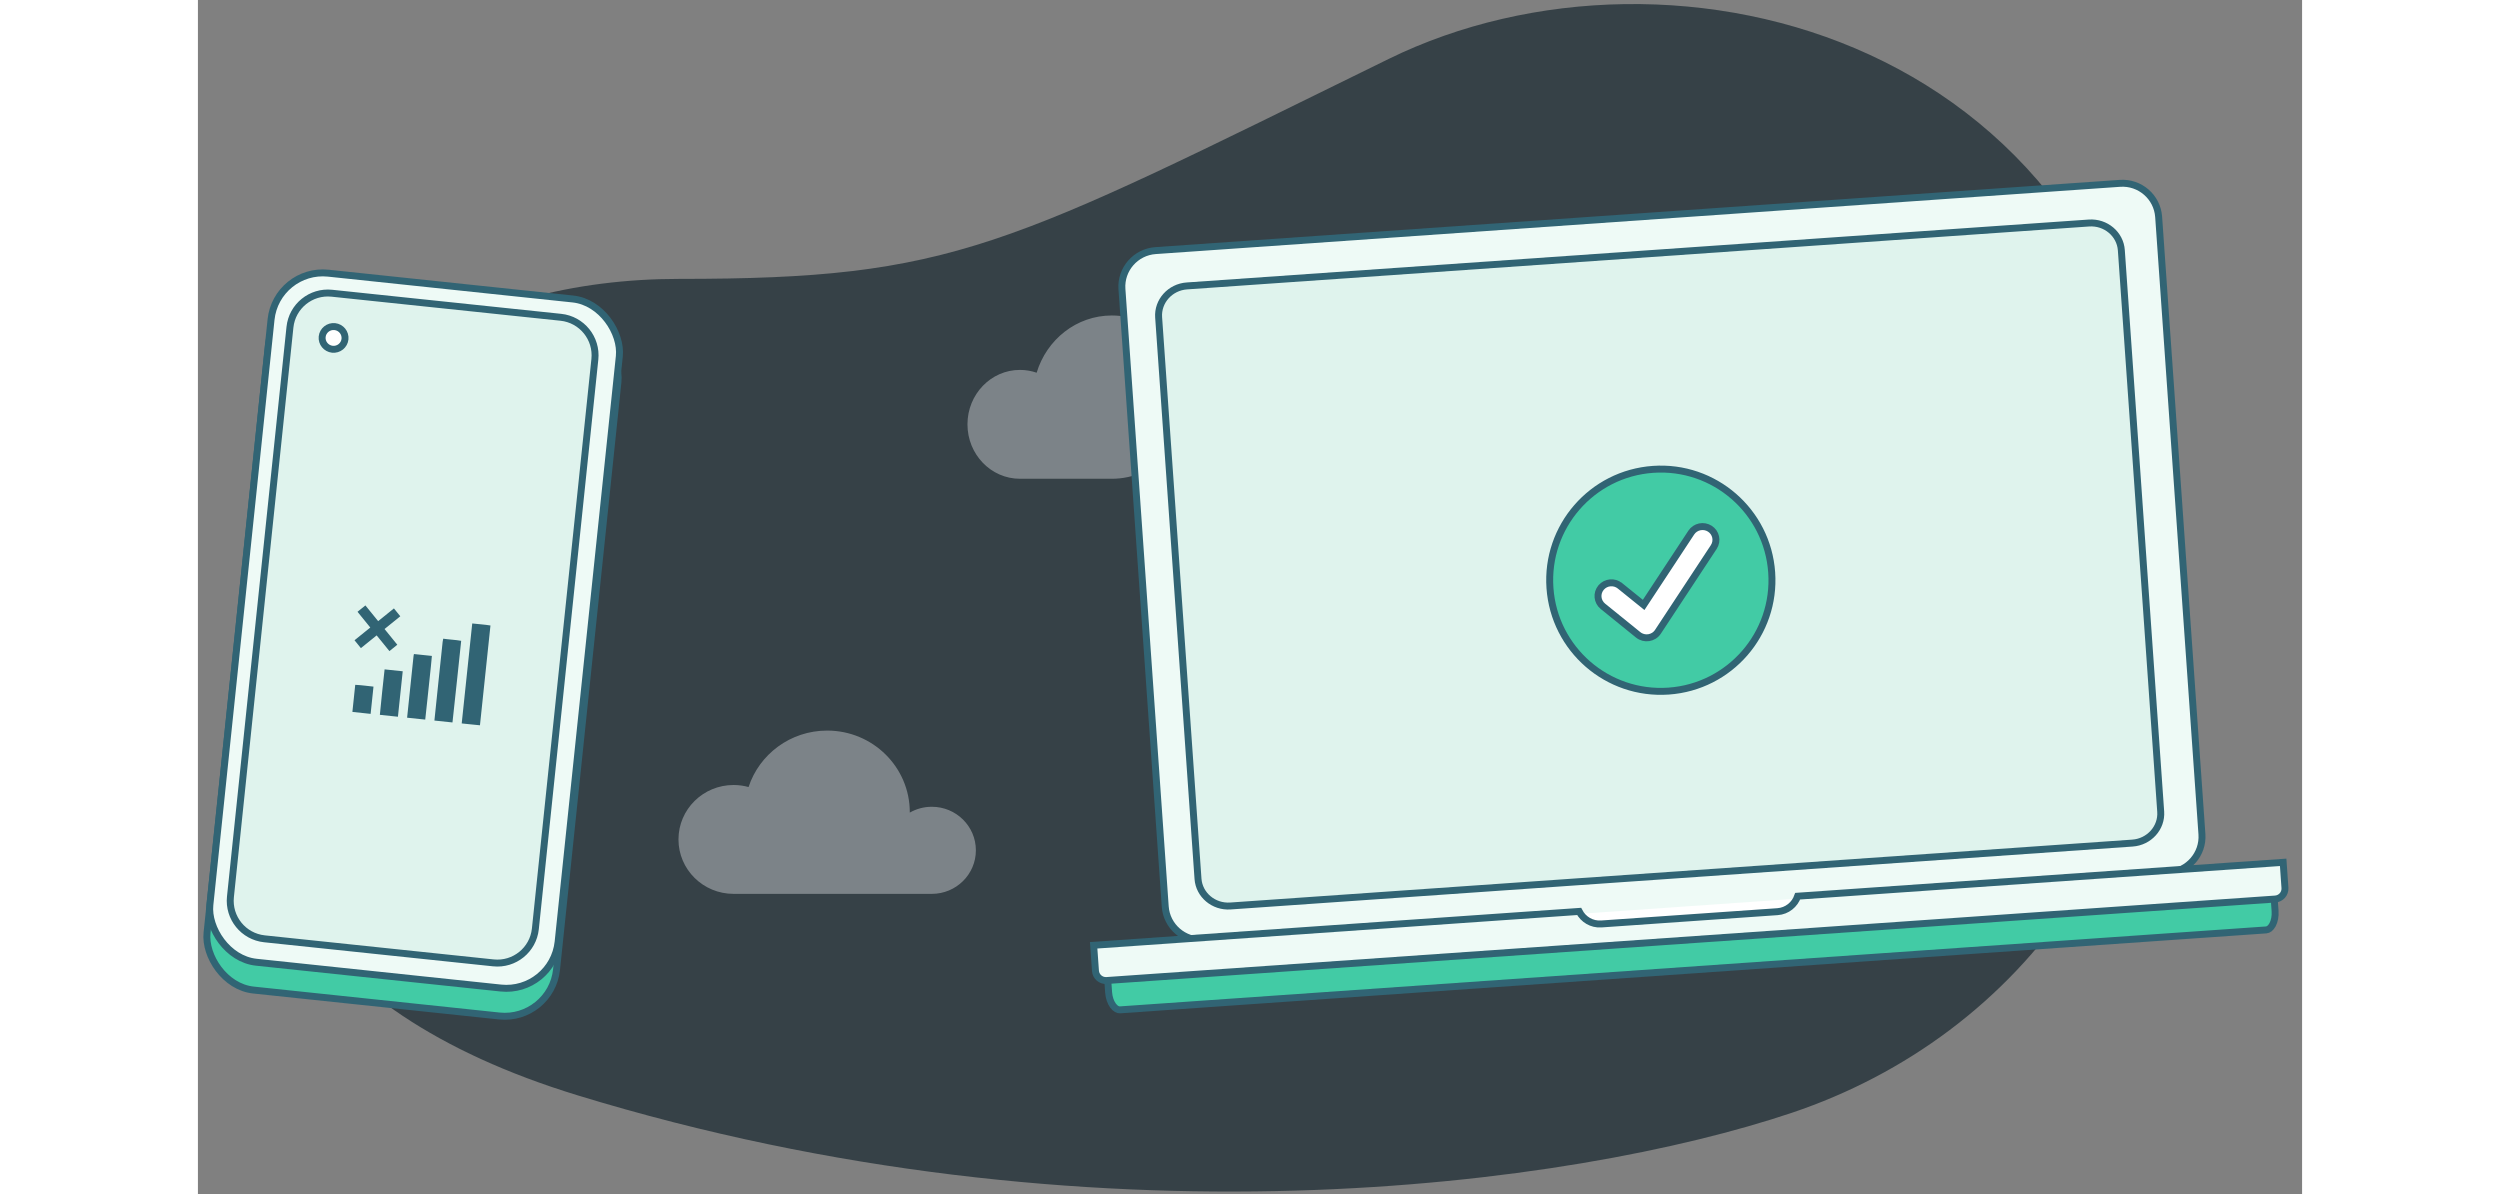 <svg viewBox="0 0 303 172" width="360" preserveAspectRatio="xMidYMid meet" xmlns="http://www.w3.org/2000/svg" xmlns:xlink="http://www.w3.org/1999/xlink" class="" fill="none"><rect x="0" y="0" width="303" height="172" fill="#808080" stroke="none"/><path fill-rule="evenodd" clip-rule="evenodd" d="M229.565 160.229C262.212 149.245 286.931 118.241 283.39 73.419C278.009 5.319 212.365 -11.574 171.472 8.487C115.998 35.7 108.972 40.161 69.239 40.161C39.645 40.161 9.513 54.415 5.747 92.952C3.017 120.885 13.998 145.267 54.637 157.716C128.599 180.373 198.017 170.844 229.565 160.229Z" fill="#364147"></path><path fill-rule="evenodd" clip-rule="evenodd" d="M131.589 68.942C131.593 68.942 131.596 68.942 131.599 68.942C137.86 68.942 142.935 63.679 142.935 57.186C142.935 50.693 137.86 45.43 131.599 45.43C126.518 45.43 122.218 48.896 120.777 53.672C120.022 53.41 119.213 53.267 118.373 53.267C114.199 53.267 110.815 56.776 110.815 61.105C110.815 65.433 114.199 68.942 118.373 68.942C118.377 68.942 118.381 68.942 118.386 68.942H131.589Z" fill="#F1F1F2" fill-opacity="0.38"></path><path fill-rule="evenodd" clip-rule="evenodd" d="M105.682 128.716C109.186 128.716 112.026 125.908 112.026 122.446C112.026 118.983 109.186 116.176 105.682 116.176C104.526 116.176 103.442 116.481 102.509 117.015L102.509 116.959C102.509 110.467 97.183 105.203 90.613 105.203C85.322 105.203 80.838 108.616 79.293 113.335C78.605 113.143 77.88 113.041 77.13 113.041C72.75 113.041 69.2 116.55 69.2 120.878C69.2 125.207 72.75 128.716 77.13 128.716C77.134 128.716 77.138 128.716 77.142 128.716H105.682L105.682 128.716Z" fill="#F1F1F2" fill-opacity="0.38"></path><rect x="0.445" y="0.55" width="50.58" height="100.068" rx="7.5" transform="matrix(0.995 0.105 -0.104 0.995 10.555 41.617)" fill="#42CBA5" stroke="#316474"></rect><rect x="0.445" y="0.55" width="50.403" height="99.722" rx="7.5" transform="matrix(0.995 0.105 -0.104 0.995 10.926 37.956)" fill="#EEFAF6" stroke="#316474"></rect><path d="M57.161 51.735L48.592 133.759C48.276 136.78 45.571 138.972 42.55 138.654L9.581 135.189C6.56 134.871 4.367 132.165 4.683 129.144L13.252 47.12C13.567 44.099 16.272 41.907 19.293 42.225L24.552 42.778L47.004 45.138L52.263 45.69C55.283 46.008 57.477 48.714 57.161 51.735Z" fill="#DFF3ED" stroke="#316474"></path><path d="M26.201 102.937C27.063 103.019 27.932 103.119 28.802 103.21C29.04 101.032 29.271 98.844 29.492 96.664L26.882 96.39C26.644 98.568 26.405 100.755 26.201 102.937ZM23.47 93.329L25.739 91.496L27.577 93.76L28.712 92.843L26.874 90.578L29.143 88.744L28.225 87.611L25.955 89.445L24.118 87.181L22.982 88.097L24.821 90.362L22.551 92.197L23.47 93.329ZM22.654 98.615C22.526 99.915 22.389 101.215 22.244 102.514C23.121 102.623 23.992 102.697 24.87 102.798C25.016 101.488 25.145 100.184 25.283 98.873C24.405 98.781 23.53 98.655 22.654 98.615ZM39.502 89.778C38.996 94.579 38.483 99.371 37.986 104.174C38.866 104.257 39.734 104.366 40.614 104.441C41.11 99.647 41.614 94.863 42.127 90.07C41.263 89.928 40.38 89.879 39.502 89.778ZM35.238 92.446C34.849 96.218 34.435 99.987 34.055 103.76C34.925 103.851 35.796 103.934 36.656 104.033C37.103 100.121 37.482 96.192 37.911 92.278C37.056 92.128 36.18 92.097 35.322 91.972C35.281 92.128 35.253 92.286 35.238 92.446ZM31.106 94.182C31.064 94.341 31.046 94.511 31.029 94.673C30.732 97.568 30.412 100.452 30.124 103.348L32.734 103.622C32.858 102.602 32.948 101.587 33.064 100.567C33.261 98.531 33.519 96.492 33.691 94.452C32.828 94.371 31.967 94.281 31.106 94.182Z" fill="#316474"></path><path d="M17.892 48.489C17.799 49.384 18.458 50.194 19.36 50.292C20.267 50.391 21.085 49.733 21.179 48.833C21.272 47.938 20.614 47.128 19.712 47.03C18.805 46.932 17.986 47.589 17.892 48.489Z" fill="white" stroke="#316474"></path><path d="M231.807 136.678L197.944 139.04C197.65 139.06 197.404 139.02 197.249 138.96C197.208 138.945 197.179 138.93 197.16 138.918L196.456 128.876C196.474 128.862 196.5 128.843 196.538 128.822C196.683 128.741 196.921 128.668 197.215 128.647L231.078 126.285C231.372 126.265 231.618 126.305 231.773 126.365C231.814 126.381 231.842 126.395 231.861 126.407L232.566 136.449C232.548 136.463 232.522 136.482 232.484 136.503C232.339 136.584 232.101 136.658 231.807 136.678Z" fill="white" stroke="#316474"></path><path d="M283.734 125.679L144.864 135.363C141.994 135.563 139.493 133.4 139.293 130.54L133.059 41.635C132.858 38.775 135.031 36.286 137.903 36.086L276.773 26.401C279.647 26.201 282.144 28.364 282.345 31.224L288.578 120.129C288.779 122.989 286.607 125.478 283.734 125.679Z" fill="#EEFAF6"></path><path d="M144.864 135.363C141.994 135.563 139.493 133.4 139.293 130.54L133.059 41.635C132.858 38.775 135.031 36.286 137.903 36.086L276.773 26.401C279.647 26.2 282.144 28.364 282.345 31.224L288.578 120.129C288.779 122.989 286.607 125.478 283.734 125.679" stroke="#316474"></path><path d="M278.565 121.405L148.68 130.463C146.256 130.632 144.174 128.861 144.012 126.55L138.343 45.695C138.181 43.385 139.994 41.341 142.419 41.172L272.304 32.114C274.731 31.945 276.81 33.717 276.972 36.027L282.641 116.882C282.803 119.193 280.992 121.236 278.565 121.405Z" fill="#DFF3ED" stroke="#316474"></path><path d="M230.198 129.97L298.691 125.193L299.111 131.189C299.166 131.97 299.013 132.667 298.748 133.161C298.478 133.661 298.137 133.887 297.825 133.909L132.794 145.418C132.482 145.44 132.113 145.263 131.777 144.805C131.445 144.353 131.196 143.684 131.141 142.903L130.721 136.907L199.215 132.131C199.476 132.921 199.867 133.614 200.357 134.129C200.929 134.729 201.665 135.115 202.482 135.058L227.371 133.322C228.188 133.265 228.862 132.782 229.345 132.108C229.758 131.531 230.05 130.79 230.198 129.97Z" fill="#42CBA5" stroke="#316474"></path><path d="M230.367 129.051L300.275 124.175L300.533 127.851C300.591 128.681 299.964 129.403 299.13 129.461L130.858 141.196C130.025 141.254 129.303 140.627 129.245 139.797L128.987 136.121L198.896 131.245C199.485 132.391 200.709 133.147 202.084 133.051L227.462 131.281C228.836 131.185 229.943 130.268 230.367 129.051Z" fill="#EEFAF6" stroke="#316474"></path><ellipse rx="15.997" ry="15.997" transform="matrix(0.998 -0.07 0.07 0.998 210.659 83.553)" fill="#42CBA5" stroke="#316474"></ellipse><path d="M208.184 87.109L204.777 84.359C204.777 84.359 204.776 84.359 204.776 84.358C203.957 83.691 202.744 83.801 202.061 84.607C201.374 85.419 201.486 86.626 202.31 87.3L202.312 87.301L207.389 91.412C207.389 91.412 207.389 91.412 207.389 91.412C208.278 92.137 209.611 91.937 210.242 90.98L218.283 78.77C218.868 77.881 218.608 76.697 217.71 76.127C216.817 75.561 215.624 75.811 215.043 76.694L208.184 87.109Z" fill="white" stroke="#316474"></path></svg>